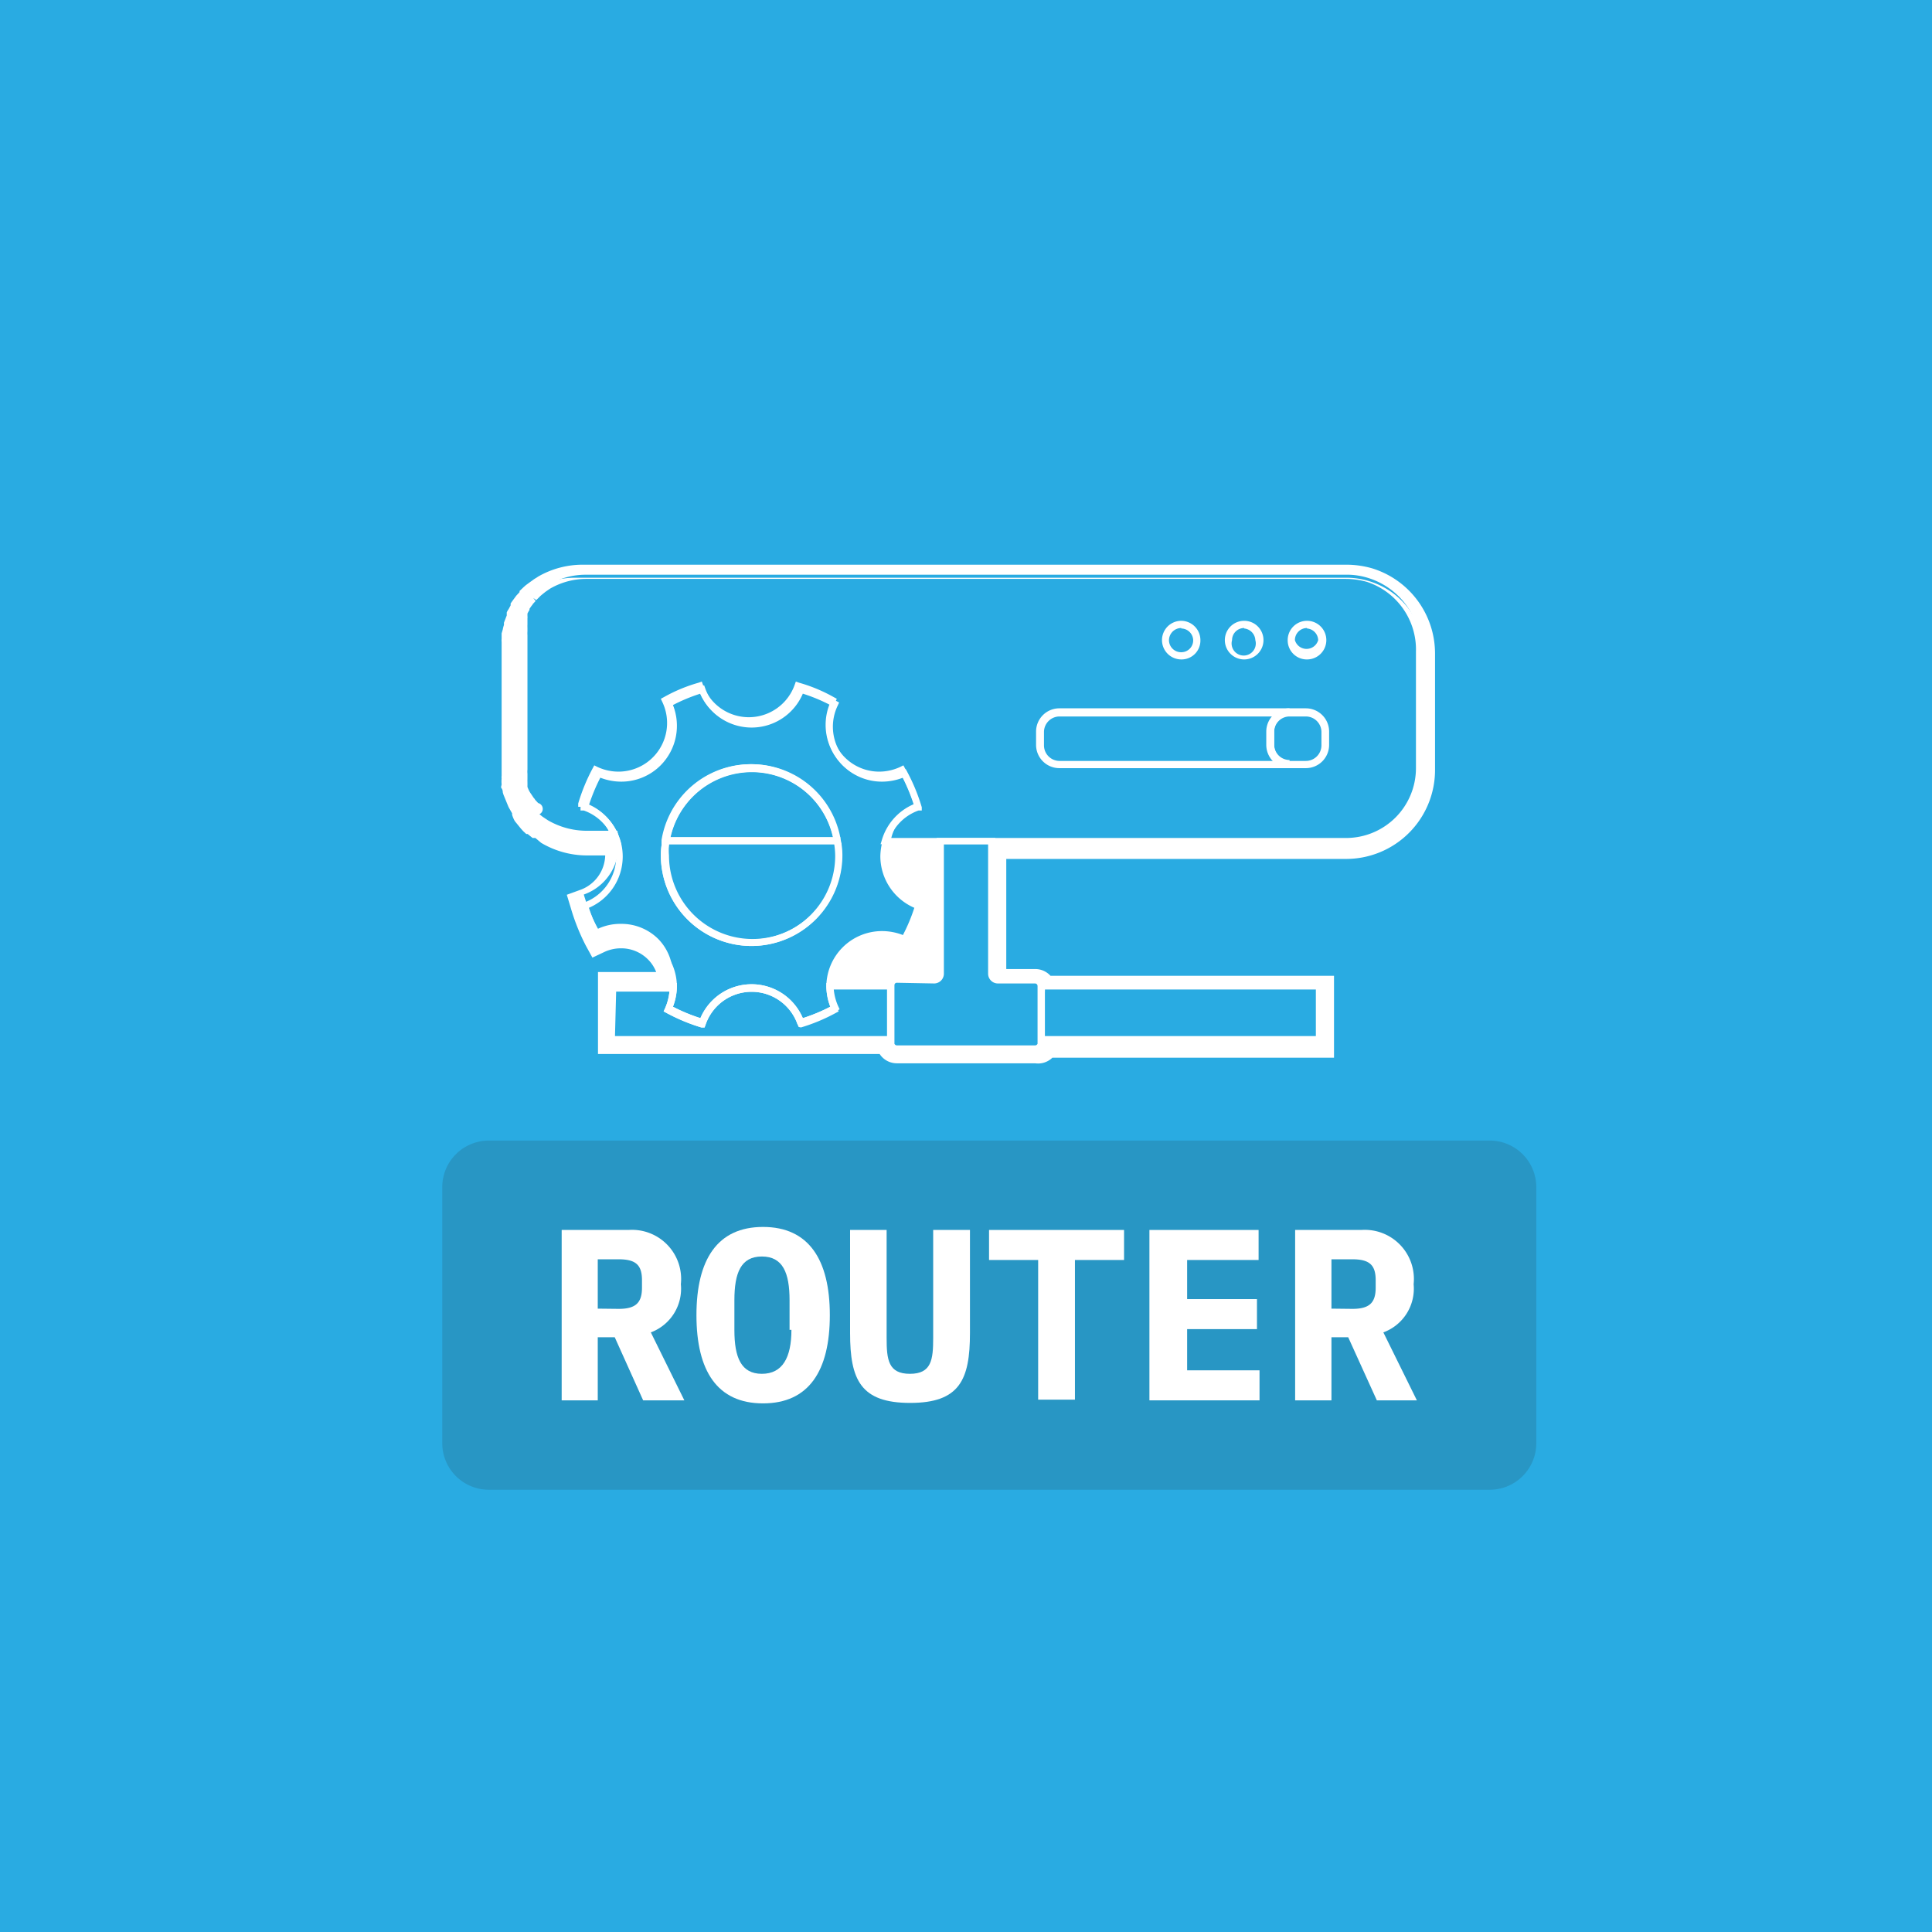 <svg xmlns="http://www.w3.org/2000/svg" viewBox="0 0 83 83"><defs><style>.cls-1,.cls-4{isolation:isolate;}.cls-2{fill:#29abe2;}.cls-3{fill:#fff;}.cls-4{fill:#231f20;opacity:0.15;}.cls-5{mix-blend-mode:overlay;}</style></defs><g class="cls-1"><g id="Layer_1" data-name="Layer 1"><rect class="cls-2" width="83" height="83"/><path class="cls-3" d="M50.75,28.33a.83.83,0,1,1,0-1.66.83.83,0,0,1,.82.83A.81.81,0,0,1,50.75,28.33Zm0-1.35a.53.53,0,0,0-.53.52.52.52,0,0,0,.53.52.51.51,0,0,0,.51-.52A.52.52,0,0,0,50.75,27Z"/><path class="cls-3" d="M53.45,28.33a.83.83,0,1,1,.83-.83A.83.83,0,0,1,53.45,28.33Zm0-1.35a.52.52,0,0,0-.52.52.52.52,0,1,0,1,0A.53.53,0,0,0,53.45,27Z"/><path class="cls-3" d="M56.15,28.33a.82.82,0,0,1-.83-.83.83.83,0,1,1,.83.83Zm0-1.35a.52.52,0,0,0-.52.52.52.52,0,0,0,1,0A.52.52,0,0,0,56.15,27Z"/><path class="cls-3" d="M55.4,33H45.51a1,1,0,0,1-1-1v-.57a1,1,0,0,1,1-1H55.4v.31a.66.66,0,0,0-.66.67v.57a.66.66,0,0,0,.66.67Zm-9.89-2.22a.67.67,0,0,0-.66.67v.57a.67.67,0,0,0,.66.67h9.18a1,1,0,0,1-.26-.67v-.57a1,1,0,0,1,.26-.67Z"/><path class="cls-3" d="M56.1,33h-.7a1,1,0,0,1-1-1v-.57a1,1,0,0,1,1-1h.7a1,1,0,0,1,1,1v.57A1,1,0,0,1,56.1,33Zm-.7-2.22a.66.66,0,0,0-.66.67v.57a.66.66,0,0,0,.66.67h.7a.67.67,0,0,0,.67-.67v-.57a.67.67,0,0,0-.67-.67Z"/><path class="cls-3" d="M39.47,38.86a7.34,7.34,0,0,1-.61,1.47,2.26,2.26,0,0,0-2.55.44,2.23,2.23,0,0,0-.65,1.61h2.61v0a.26.26,0,0,1,.26-.27h1.6a.25.25,0,0,0,.26-.26V36.12H38.07a2.18,2.18,0,0,0-.09.63A2.22,2.22,0,0,0,39.47,38.86Z"/><path class="cls-3" d="M38.42,44.82H26.16V42.23h2.92v.15a2.54,2.54,0,0,1-.17.87,7.54,7.54,0,0,0,1.18.49,2.39,2.39,0,0,1,4.4,0,7.54,7.54,0,0,0,1.18-.49,2.54,2.54,0,0,1-.17-.87v-.15h2.92Zm-12-.31H38.11v-2H35.82a2.26,2.26,0,0,0,.19.72l.06.13-.13.07a7.7,7.7,0,0,1-1.49.62l-.14,0L34.26,44a2.09,2.09,0,0,0-3.94,0l-.05.14-.14,0a8,8,0,0,1-1.49-.62l-.13-.07.06-.13a2.26,2.26,0,0,0,.19-.72H26.47Z"/><path class="cls-3" d="M56.84,44.82H44.58V42.23H56.84Zm-12-.31H56.53v-2H44.89Z"/><path class="cls-3" d="M44.47,45.22H38.53a.42.42,0,0,1-.42-.42V42.38a.43.43,0,0,1,.42-.44h1.6a.11.11,0,0,0,.11-.11V36h2.52v5.87a.11.11,0,0,0,.11.11h1.6a.42.42,0,0,1,.42.42V44.8A.42.42,0,0,1,44.47,45.22Zm-5.94-3a.11.11,0,0,0-.11.11V44.8a.11.11,0,0,0,.11.11h5.94a.11.11,0,0,0,.11-.11V42.38a.12.12,0,0,0-.11-.13h-1.6a.42.42,0,0,1-.42-.42V36.27h-1.9v5.56a.42.42,0,0,1-.42.42Z"/><path class="cls-3" d="M57.83,36.27h-20l.06-.2a2.42,2.42,0,0,1,1.36-1.52,8,8,0,0,0-.49-1.18,2.48,2.48,0,0,1-.9.17,2.38,2.38,0,0,1-1.69-.7,2.41,2.41,0,0,1-.53-2.59,7.31,7.31,0,0,0-1.18-.49,2.39,2.39,0,0,1-4.4,0,7.31,7.31,0,0,0-1.18.49,2.41,2.41,0,0,1-.53,2.59,2.38,2.38,0,0,1-1.69.7,2.48,2.48,0,0,1-.9-.17,8,8,0,0,0-.49,1.18,2.42,2.42,0,0,1,1.36,1.52l.06.2H25.17a3.33,3.33,0,0,1-1.7-.47l-.25-.16,0,0a1.74,1.74,0,0,1-.22-.18l0,0-.12-.12-.1-.1L22.55,35a.19.19,0,0,0,0-.06,2.43,2.43,0,0,1-.14-.2l0,0s0,0,0,0l-.11-.18a.25.25,0,0,0,0-.07.05.05,0,0,0,0,0,1.12,1.12,0,0,1,0-.13l-.05-.12,0-.07L22,34s0-.08,0-.13a.86.86,0,0,1,0-.13,1.67,1.67,0,0,1-.05-.18s0-.12,0-.19,0,0,0-.05,0,0,0-.08,0-.22,0-.33v-5c0-.11,0-.23,0-.34s0-.05,0-.07a.08.08,0,0,0,0,0,1.24,1.24,0,0,1,0-.22,1,1,0,0,1,0-.15l0-.17a.47.47,0,0,1,0-.09l0-.06a.92.92,0,0,0,0-.09l.05-.12a.3.3,0,0,0,0-.1s0,0,0-.05a.56.56,0,0,1,0-.08c0-.05.06-.11.09-.17l0,0,0-.07.1-.13,0,0,0-.05.06-.07.12-.14,0,0c.06-.07.12-.12.19-.19l0,0,.05,0,.16-.13,0,0,.2-.13,0,0a3.39,3.39,0,0,1,1.71-.47H57.83a3.3,3.3,0,0,1,1,.15,3.34,3.34,0,0,1,2.36,3.21v5a3.38,3.38,0,0,1-1.75,2.95A3.33,3.33,0,0,1,57.83,36.27ZM38.29,36H57.83a3,3,0,0,0,3-3v-5A3.06,3.06,0,0,0,58.73,25a3.38,3.38,0,0,0-.9-.13H25.17a3.1,3.1,0,0,0-1.54.42l0,0-.19.13h0l-.15.12-.07.06-.18.18-.13-.09.1.13-.12.13,0,0a.18.18,0,0,1-.05.07v0l-.09.13a.09.09,0,0,0,0,.05l0,0a1.14,1.14,0,0,0-.09.16l0,.05,0,.06a.31.31,0,0,1,0,.09l0,.09,0,.1,0,0,0,.08a1.21,1.21,0,0,0,0,.14l0,.15a1.35,1.35,0,0,0,0,.18s0,.06,0,.08,0,0,0,0,0,.2,0,.31v5c0,.1,0,.2,0,.3s0,0,0,0,0,.05,0,.07a.84.84,0,0,0,0,.18l0,.13v0l0,.11a.81.81,0,0,0,0,.11l0,.05a.94.94,0,0,1,0,.09l0,.08.05.12s0,0,0,0a.08.08,0,0,0,0,0,1,1,0,0,0,.1.17l0,0,0,0,.12.18a.26.26,0,0,1,.06.08l.13.14A.15.15,0,0,1,23,35l0,0,.12.11,0,0,.2.15,0,0a1.64,1.64,0,0,0,.22.14,3,3,0,0,0,1.55.43h1.12a2.06,2.06,0,0,0-1.23-1.17l-.14,0,0-.14a8,8,0,0,1,.62-1.51l.07-.13.14.07a2.15,2.15,0,0,0,.9.2,2.09,2.09,0,0,0,1.88-3l-.06-.13.13-.07a6.78,6.78,0,0,1,1.49-.62l.14-.05.05.14a2.09,2.09,0,0,0,3.94,0l.05-.14.14.05a6.78,6.78,0,0,1,1.49.62l.13.07-.06.13a2.09,2.09,0,0,0,1.88,3,2.15,2.15,0,0,0,.9-.2l.14-.07.07.13a8,8,0,0,1,.62,1.51l0,.14-.14,0A2.06,2.06,0,0,0,38.29,36Z"/><path class="cls-3" d="M34.31,44.12,34.26,44a2.09,2.09,0,0,0-3.94,0l-.05.14-.14,0a8,8,0,0,1-1.49-.62l-.13-.07.06-.13a2.4,2.4,0,0,0,.2-.88,2.09,2.09,0,0,0-3-1.91l-.14.06-.07-.12a8.05,8.05,0,0,1-.62-1.5l0-.14.14-.05a2.1,2.1,0,0,0,1.39-2,2.17,2.17,0,0,0-.09-.59,2.07,2.07,0,0,0-1.3-1.37l-.14,0,0-.14a8,8,0,0,1,.62-1.51l.07-.13.14.07a2.15,2.15,0,0,0,.9.2,2.09,2.09,0,0,0,1.88-3l-.06-.13.13-.07a6.78,6.78,0,0,1,1.49-.62l.14-.05.05.14a2.09,2.09,0,0,0,3.94,0l.05-.14.14.05a6.78,6.78,0,0,1,1.49.62l.13.07-.06.13a2.09,2.09,0,0,0,1.88,3,2.15,2.15,0,0,0,.9-.2l.14-.07.07.13a8,8,0,0,1,.62,1.51l0,.14-.14,0a2.09,2.09,0,0,0-1.3,1.37,2.06,2.06,0,0,0-.09.59,2.1,2.1,0,0,0,1.39,2l.14.05,0,.14a8.05,8.05,0,0,1-.62,1.5l-.07.12-.14-.06a2.09,2.09,0,0,0-3,1.91,2.4,2.4,0,0,0,.2.88l.06.13-.13.07a7.7,7.7,0,0,1-1.49.62Zm-5.4-.87a7.54,7.54,0,0,0,1.18.49,2.39,2.39,0,0,1,4.4,0,7.54,7.54,0,0,0,1.18-.49,2.54,2.54,0,0,1-.17-.87A2.39,2.39,0,0,1,37.9,40a2.47,2.47,0,0,1,.89.17A7.43,7.43,0,0,0,39.28,39a2.42,2.42,0,0,1-1.46-2.21,2.73,2.73,0,0,1,.1-.68,2.42,2.42,0,0,1,1.36-1.52,8,8,0,0,0-.49-1.18,2.48,2.48,0,0,1-.9.17,2.38,2.38,0,0,1-1.69-.7,2.41,2.41,0,0,1-.53-2.59,7.31,7.31,0,0,0-1.18-.49,2.39,2.39,0,0,1-4.4,0,7.31,7.31,0,0,0-1.18.49,2.41,2.41,0,0,1-.53,2.59,2.38,2.38,0,0,1-1.69.7,2.48,2.48,0,0,1-.9-.17,8,8,0,0,0-.49,1.18,2.4,2.4,0,0,1,0,4.41,7.43,7.43,0,0,0,.49,1.17,2.47,2.47,0,0,1,.89-.17,2.39,2.39,0,0,1,2.4,2.42A2.54,2.54,0,0,1,28.91,43.25Zm3.38-2.61a3.9,3.9,0,0,1-3.9-3.89,3.23,3.23,0,0,1,.07-.66,3.88,3.88,0,0,1,7.66,0,3.16,3.16,0,0,1,.07.66A3.9,3.9,0,0,1,32.29,40.64Zm0-7.48a3.58,3.58,0,0,0-3.53,3,3.49,3.49,0,0,0-.06.61,3.59,3.59,0,0,0,7.18,0,3.4,3.4,0,0,0-.06-.61A3.58,3.58,0,0,0,32.29,33.16Z"/><path class="cls-3" d="M32.29,40.64a3.9,3.9,0,0,1-3.9-3.89,3.23,3.23,0,0,1,.07-.66l0-.13H36.1l0,.13a3.16,3.16,0,0,1,.07.66A3.9,3.9,0,0,1,32.29,40.64Zm-3.55-4.37a2.74,2.74,0,0,0,0,.48,3.59,3.59,0,0,0,7.18,0,4.23,4.23,0,0,0,0-.48Z"/><path class="cls-3" d="M44.47,45.68H38.53a.88.88,0,0,1-.74-.4H25.69V41.76h2.5a1.54,1.54,0,0,0-.36-.55,1.62,1.62,0,0,0-1.15-.47,1.69,1.69,0,0,0-.7.15l-.53.25-.28-.51A9,9,0,0,1,24.52,39l-.17-.56.55-.2A1.62,1.62,0,0,0,26,36.75h-.81a3.86,3.86,0,0,1-1.94-.54L23,36,22.88,36l-.21-.17-.06,0-.13-.12-.1-.11-.26-.32A1.17,1.17,0,0,1,22,35h0l0-.06,0,0-.12-.21a.89.89,0,0,1-.05-.1l-.18-.44a.88.88,0,0,1-.05-.15s0-.11-.05-.17,0-.11,0-.18a1.19,1.19,0,0,1,0-.24v0a.43.43,0,0,1,0-.12c0-.13,0-.25,0-.37v-5c0-.13,0-.25,0-.38a.59.59,0,0,1,0-.13v0c0-.07,0-.15,0-.24l.05-.17a1.08,1.08,0,0,1,.05-.19l0-.1.12-.31s0,0,0-.06l0-.07a.75.75,0,0,1,.08-.14s.06-.11.09-.17l0,0a.22.22,0,0,1,0-.08l.1-.14.14-.19.14-.15,0-.05.19-.18,0,0,.08-.07.19-.14.1-.07a1,1,0,0,1,.15-.1l.09-.06a3.82,3.82,0,0,1,1.91-.51H57.83a4,4,0,0,1,1.13.16,3.83,3.83,0,0,1,2.69,3.66v5a3.82,3.82,0,0,1-3.82,3.82H43.23v4.73h1.25a.89.89,0,0,1,.65.29H57.31v3.52H45.21A.88.88,0,0,1,44.47,45.68Zm-18.16-1h11.9l.07.22a.27.27,0,0,0,.25.18h5.94a.27.27,0,0,0,.25-.18l.07-.22h11.9V42.38H44.79l-.09-.15a.27.27,0,0,0-.23-.14H42.6v-6H57.83a3.2,3.2,0,0,0,3.2-3.2v-5a3.2,3.2,0,0,0-2.25-3.06,3.08,3.08,0,0,0-1-.14H25.17a3.17,3.17,0,0,0-1.6.43l-.07,0-.16.11-.06,0-.15.13-.08.06-.18.18-.05.05-.11.13-.12.15a.49.49,0,0,0-.07.11l0,0a.1.1,0,0,0,0,.05l0,0a.56.56,0,0,0-.07.13l0,0-.05.09v0l0,.09-.05.12a.25.25,0,0,1,0,.09v.05a.24.24,0,0,1,0,.07v0l0,.14,0,.15a.81.81,0,0,0,0,.2v.05a.23.23,0,0,0,0,.07c0,.11,0,.22,0,.33v5c0,.11,0,.21,0,.32a.13.13,0,0,0,0,.06v0a1.09,1.09,0,0,0,0,.17v0l0,.14,0,.15,0,.11,0,.07a.08.08,0,0,1,0,.06l0,.07.09.2,0,0,.11.19,0,.07.12.17.06.07.24.28.12.11,0,0,.21.17,0,0,.24.16a3.31,3.31,0,0,0,1.63.45h1.35l.05.25a2.87,2.87,0,0,1,0,.38,2.23,2.23,0,0,1-1.49,2.11h0a7.49,7.49,0,0,0,.61,1.47h0a2.28,2.28,0,0,1,1-.21,2.24,2.24,0,0,1,1.59.65A2.2,2.2,0,0,1,28.9,42l.05.35H26.31Z"/><path class="cls-3" d="M36.16,36.27H28.42l0-.18a3.88,3.88,0,0,1,7.66,0ZM28.8,36h7a3.58,3.58,0,0,0-7,0Z"/><path class="cls-4" d="M66,62a2,2,0,0,1-2,2H21a2,2,0,0,1-2-2V51a2,2,0,0,1,2-2H64a2,2,0,0,1,2,2Z"/><g class="cls-5"><path class="cls-3" d="M25.68,60.16H24.13V52.84H27a2.11,2.11,0,0,1,2.25,2.33,2,2,0,0,1-1.29,2.07l1.44,2.92H27.63l-1.22-2.71h-.73Zm.9-3.93c.74,0,1-.27,1-.91V55c0-.64-.25-.9-1-.9h-.9v2.12Z"/><path class="cls-3" d="M29.92,56.5c0-2.39.9-3.79,2.86-3.79s2.87,1.4,2.87,3.79-.9,3.79-2.87,3.79S29.92,58.89,29.92,56.5Zm4,.63V55.86c0-1.18-.29-1.88-1.19-1.88s-1.18.7-1.18,1.88v1.28c0,1.18.29,1.88,1.18,1.88S34,58.32,34,57.13Z"/><path class="cls-3" d="M38.09,52.84v4.64c0,.93.07,1.54,1,1.54s1-.61,1-1.54V52.84h1.58v4.43c0,2-.44,3-2.57,3s-2.58-1-2.58-3V52.84Z"/><path class="cls-3" d="M46.18,54.13v6H44.6v-6H42.49V52.84h5.8v1.29Z"/><path class="cls-3" d="M49.38,60.16V52.84h4.69v1.29H51v1.68h3V57.1H51v1.77h3.11v1.29Z"/><path class="cls-3" d="M57.2,60.16H55.64V52.84h2.84a2.11,2.11,0,0,1,2.25,2.33,2,2,0,0,1-1.3,2.07l1.44,2.92H59.15l-1.23-2.71H57.2Zm.9-3.93c.74,0,1-.27,1-.91V55c0-.64-.25-.9-1-.9h-.9v2.12Z"/></g></g></g></svg>